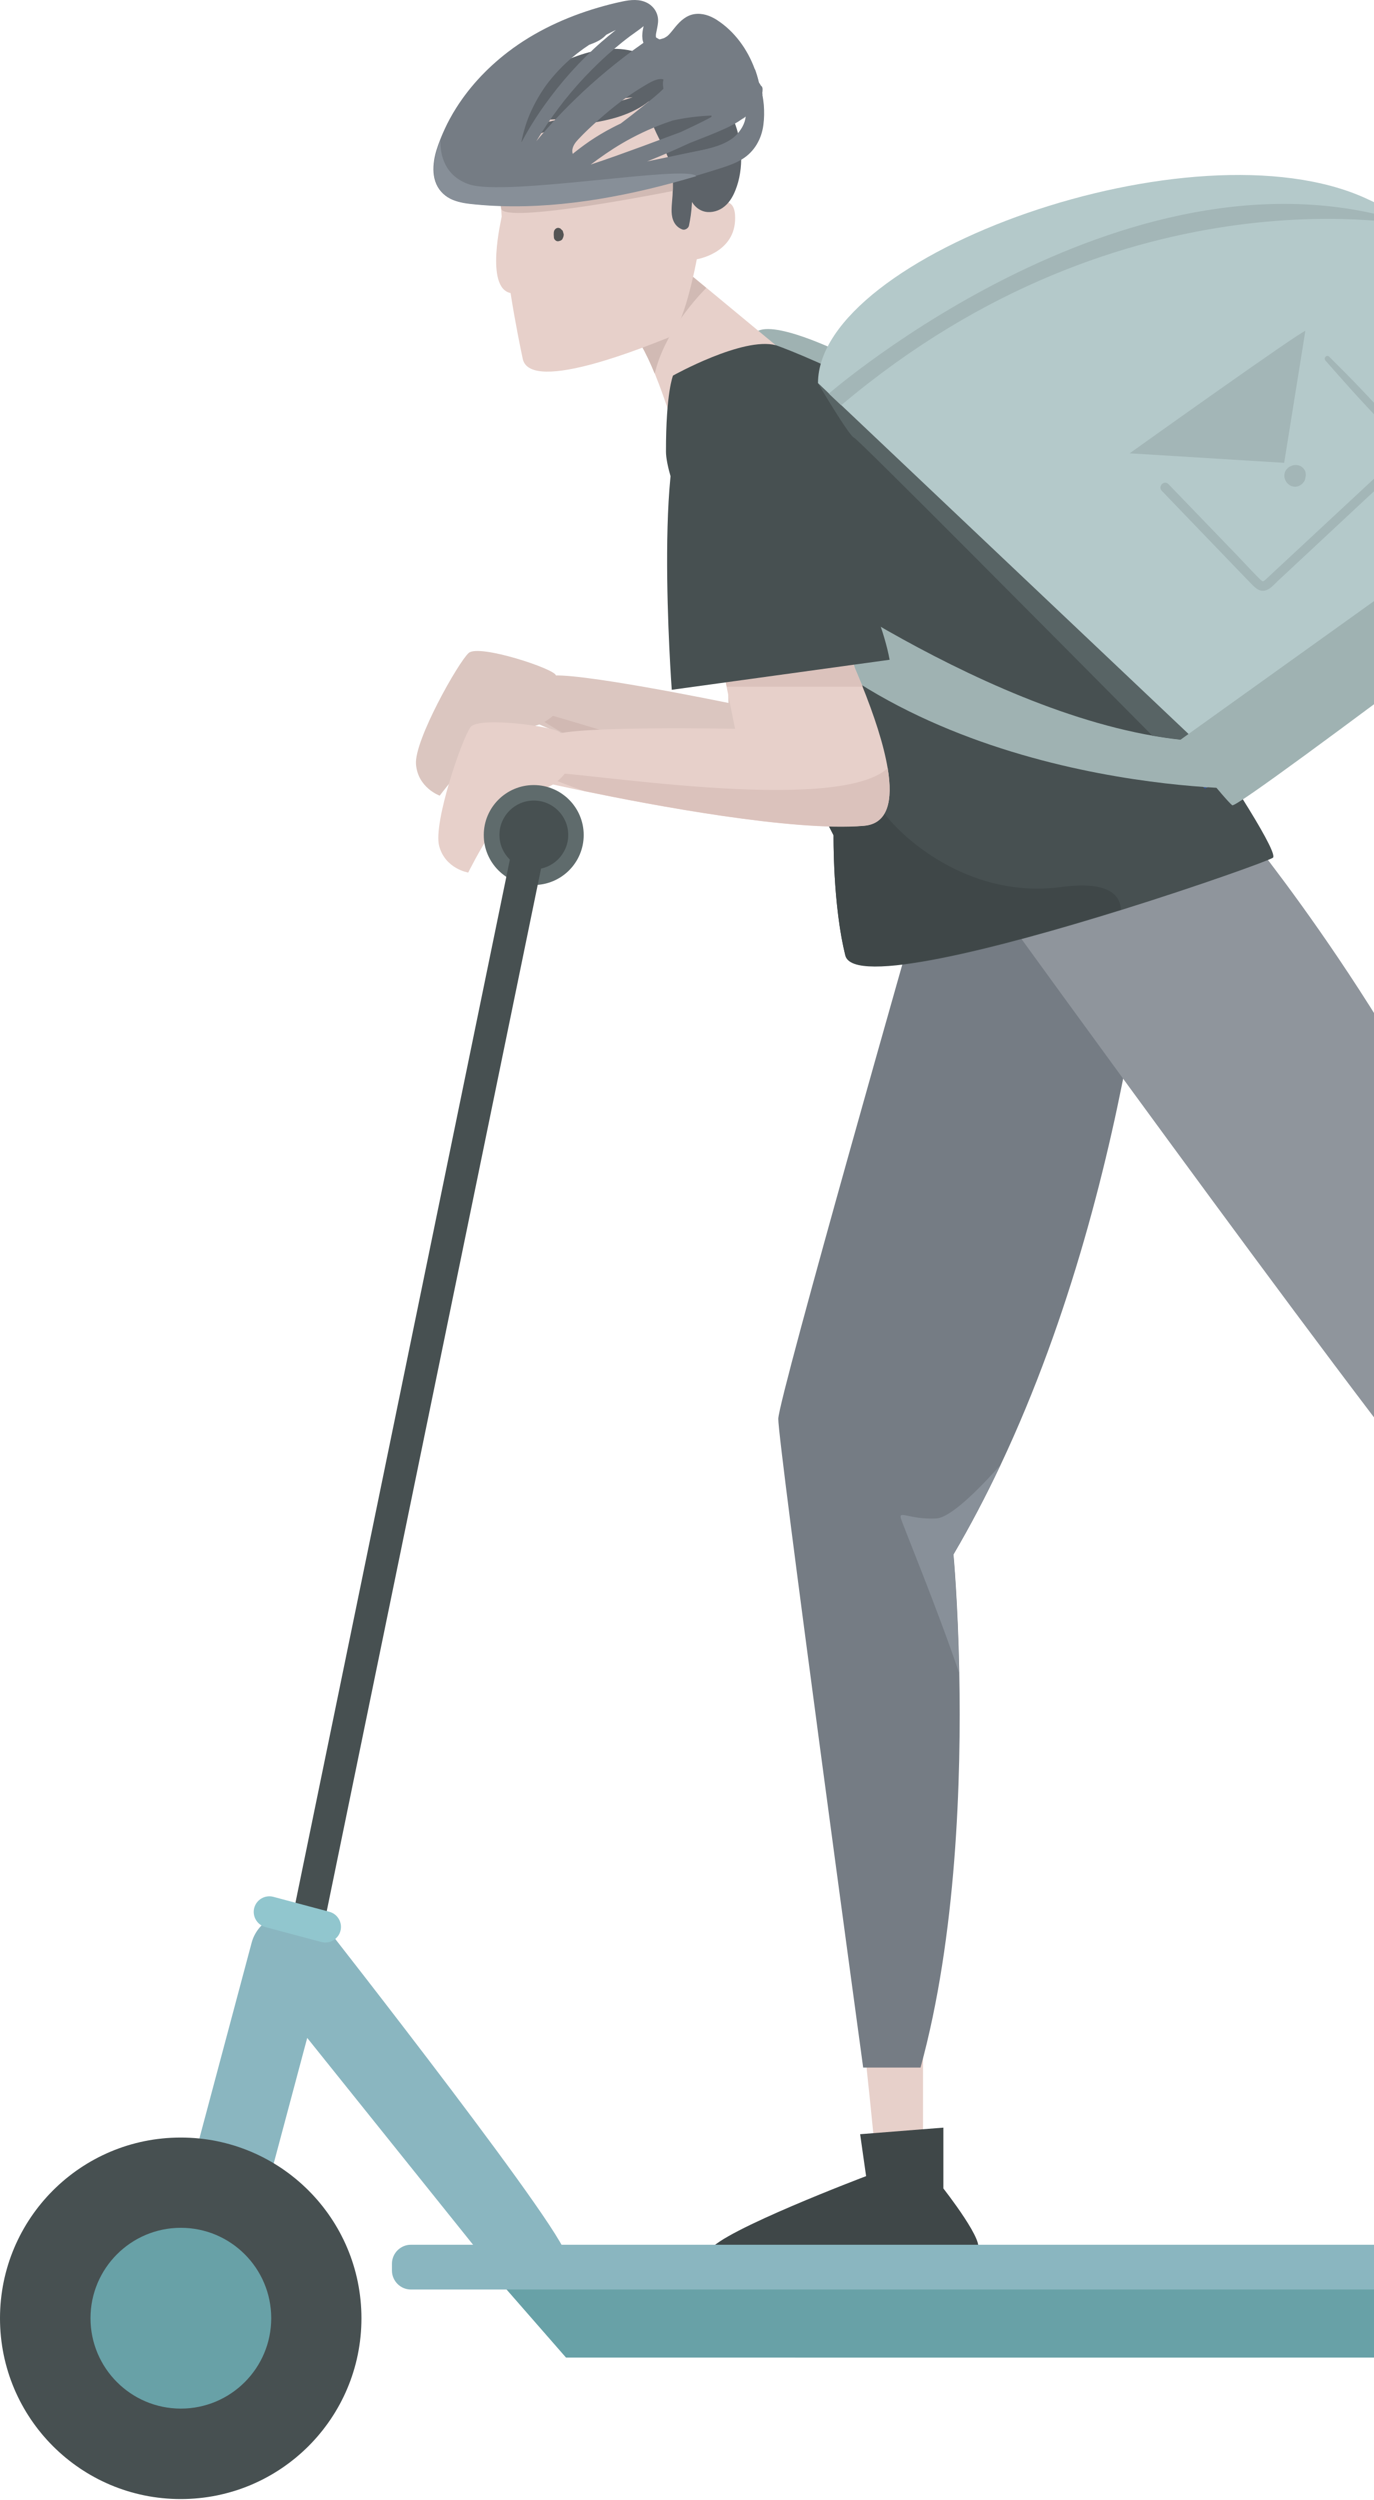 <svg width="435" height="791" viewBox="0 0 435 791" fill="none" xmlns="http://www.w3.org/2000/svg">
<path d="M268.408 112.579C268.408 112.579 246.782 101.592 240.056 104.648C233.335 107.713 236.154 112.579 236.154 112.579L251.988 121.256L261.759 122.608L268.408 112.579Z" fill="#9FB2B2"/>
<path d="M292.226 647.941C292.226 649.371 292.226 681.217 292.226 681.217C292.226 681.217 277.006 683.595 277.006 681.217C277.006 678.843 273.682 647.941 273.682 647.941H292.226Z" fill="#E7D0CA"/>
<path d="M246.401 448.893C246.22 455.894 273.274 654.179 273.274 654.179H291.439C302.87 612.574 304.356 562.674 303.702 529.285C303.27 506.835 301.868 491.839 301.868 491.839C307.272 482.636 312.225 473.16 316.773 463.534C361.127 369.553 366.402 261.509 366.402 261.509L291.439 284.9C291.439 284.9 246.591 441.891 246.401 448.893Z" fill="#757C84"/>
<path d="M315.226 285.821C315.226 285.821 446.95 468.076 465.53 486.594C484.123 505.111 661.154 462.04 667.366 458.313C673.575 454.598 667.617 438.33 666.005 436.343C664.693 434.736 546.989 435.221 502.485 435.463C492.096 435.515 485.698 435.56 485.698 435.56C483.25 423.091 479.385 410.368 474.59 397.746C448.052 327.879 393.094 261.509 393.094 261.509L315.226 285.821Z" fill="#8F959C"/>
<path d="M198.175 103.242C201.455 105.511 204.63 111.665 207.304 118.202C211.056 127.368 213.827 137.293 214.53 138.359C215.746 140.172 261.773 122.619 261.773 122.619L223.614 91.036L216.259 84.955L209.081 79.023L198.175 103.242Z" fill="#E7D0CA"/>
<path d="M198.165 103.297C201.437 105.566 204.616 111.72 207.286 118.257C210.089 106.103 219.258 95.544 223.596 91.091L216.241 85.01L206.45 88.837L202.855 92.859L198.165 103.297Z" fill="#D1BAB4"/>
<path d="M158.821 68.553L158.825 68.578C157.754 52.443 158.788 37.091 165.489 31.785C180.026 20.277 210.91 25.733 210.91 25.733C210.91 25.733 230.032 44.771 224.842 65.686C224.842 65.686 233.32 59.634 232.714 69.926C232.108 80.219 220.6 82.032 220.6 82.032C220.6 82.032 216.363 105.039 211.516 106.86C206.673 108.677 167.917 125.022 165.489 113.518C164.754 110.038 163.139 102.225 161.64 92.716V92.72C153.396 91.044 158.841 68.925 158.821 68.553Z" fill="#E7D0CA"/>
<path d="M175.09 38.213C176.18 37.983 177.283 37.777 178.385 37.591C177.796 37.64 177.21 37.688 176.621 37.717C175.203 37.797 173.785 37.846 172.371 37.882C171.466 38.448 170.582 39.057 169.726 39.699C171.479 39.086 173.276 38.601 175.09 38.213ZM185.596 33.921C188.928 33.469 192.272 32.904 195.548 32.149C197.148 31.781 198.739 31.341 200.278 30.764C199.503 30.861 198.727 30.941 197.952 31.018C195.665 31.236 193.363 31.373 191.077 31.632C188.79 31.882 186.508 32.306 184.271 32.871C182.457 33.332 180.668 33.909 178.919 34.595C181.152 34.438 183.382 34.216 185.596 33.921ZM151.759 45.167C152.999 39.376 156.247 34.301 160.565 30.303C164.968 26.217 170.238 23.189 175.655 20.661C181.787 17.798 188.415 15.238 195.294 15.46C198.561 15.573 201.777 16.328 204.729 17.746C206.507 18.606 208.26 19.765 209.661 21.226C212.061 20.512 214.973 21 217.206 21.896C220.733 23.309 223.855 25.753 226.396 28.563C231.441 34.176 234.405 41.569 234.648 49.115C234.765 52.842 234.223 56.727 232.83 60.199C231.949 62.404 230.726 64.435 228.73 65.796C226.965 66.991 224.501 67.508 222.461 66.765C220.971 66.228 219.856 65.19 219.073 63.902L219.036 64.697C218.903 66.946 218.592 69.192 218.124 71.396C217.942 72.232 216.823 72.939 215.991 72.599C214.585 72.034 213.664 71.073 213.115 69.664C212.695 68.582 212.594 67.358 212.618 66.204C212.642 64.742 212.84 63.28 212.925 61.818C213.014 60.223 213.054 58.625 212.985 57.03C212.86 54.022 212.153 51.147 210.901 48.405C209.604 45.574 208.042 42.877 206.87 39.99C206.212 38.371 205.739 36.699 205.513 34.967C205.404 34.123 205.311 33.239 205.388 32.387L205.424 32.039C204.224 33.004 202.94 33.848 201.575 34.563C198.315 36.303 194.777 37.41 191.166 38.177C183.435 39.804 175.227 40.071 167.977 43.483C166.296 44.274 164.656 45.207 163.206 46.353L163.081 46.463L162.354 47.508C159.716 51.558 158.064 56.157 157.854 60.857C157.769 62.674 155.588 63.135 154.595 61.742C151.166 56.957 150.547 50.807 151.759 45.167Z" fill="#5D6369"/>
<path d="M175.306 74.282L175.331 73.515L175.44 72.998L175.723 72.566L175.779 72.517L175.84 72.441L176.236 72.182L176.716 72.077L177.347 72.247L178.158 73.026L178.474 74.124L178.445 74.548L178.356 74.96L178.183 75.368L178.162 75.392L178.061 75.642L177.876 75.877L177.5 76.127L177.27 76.192L177.181 76.232L176.668 76.349L176.312 76.301L175.997 76.163L175.622 75.824L175.383 75.368L175.306 74.282Z" fill="#545454"/>
<path d="M213.022 56.941V60.422C213.022 60.422 159.397 71.166 158.642 65.965C157.89 60.769 158.642 62.162 158.642 62.162L213.022 56.941Z" fill="#D1BAB4"/>
<path d="M165.201 44.81C167.322 40.869 169.677 37.074 172.274 33.428C177.529 26.047 183.568 19.267 190.382 13.303C191.876 11.991 193.424 10.727 194.971 9.487C193.941 9.972 192.914 10.485 191.9 11.022L191.682 11.264C190.277 12.717 188.39 13.513 186.516 14.187C183.955 15.879 181.524 17.753 179.294 19.828C177.658 21.354 176.115 22.978 174.694 24.698C173.312 26.341 172.395 27.609 171.236 29.446C170.157 31.166 169.184 32.955 168.327 34.792C167.439 36.686 166.857 38.192 166.227 40.26C165.726 41.919 165.326 43.518 165.036 45.113L165.201 44.81ZM174.855 38.846V38.838L174.907 38.773L175.869 37.732C178.636 34.764 181.508 31.897 184.472 29.14C187.781 26.059 191.21 23.099 194.744 20.276C196.594 18.795 198.473 17.357 200.375 15.96C201.365 15.241 202.358 14.522 203.368 13.82L203.724 13.566C203.376 12.665 203.291 11.688 203.364 10.699C203.392 10.178 203.473 9.653 203.578 9.132L203.76 8.272C202.419 9.398 200.924 10.36 199.523 11.409C197.713 12.762 196.275 13.917 194.619 15.322C191.271 18.169 188.1 21.213 185.082 24.411C179.197 30.654 174.18 37.36 169.79 44.693C171.417 42.694 173.114 40.748 174.855 38.846ZM181.35 48.666C181.964 48.157 182.59 47.677 183.208 47.197C184.327 46.337 185.462 45.509 186.625 44.709C188.924 43.147 191.311 41.721 193.775 40.446C194.675 39.965 195.592 39.525 196.517 39.085C198.84 37.344 201.134 35.56 203.388 33.734C205.61 31.938 207.956 30.165 209.98 28.142L210.057 28.061L209.976 27.642C209.835 26.838 209.835 25.949 210.061 25.162L209.742 25.065L209.471 25.013L209.33 25.001L208.793 25.021C208.348 25.045 207.621 25.279 207.04 25.506C205.965 25.93 204.612 26.769 203.485 27.451C198.605 30.379 194.102 33.864 189.845 37.627C187.506 39.698 185.159 41.842 183.026 44.14C182.198 45.028 181.411 46.07 181.213 47.305C181.152 47.701 181.18 48.206 181.318 48.686L181.35 48.666ZM203.392 46.288C207.411 44.81 211.426 43.32 215.445 41.81L216.564 41.297C219.129 40.102 221.694 38.867 224.21 37.558L224.946 37.147L225.091 37.053L225.204 36.969L225.228 36.92L225.208 36.932L225.285 36.831L225.293 36.815L225.228 36.605L225.22 36.581L225.208 36.569C221.072 36.718 216.988 37.243 212.969 38.128C212.177 38.386 211.39 38.656 210.614 38.943C205.8 40.696 201.211 42.844 196.776 45.456C193.375 47.459 190.164 49.716 187.013 52.07C192.511 50.249 197.963 48.275 203.392 46.288ZM205.174 51.012C208.457 50.322 211.754 49.648 215.05 48.965C216.447 48.674 217.853 48.392 219.25 48.097C223.483 47.225 227.979 46.462 231.57 44.007C232.939 43.074 234.171 41.689 235.044 40.11C235.565 39.157 235.977 37.998 236.094 36.819L234.91 37.688C233.303 38.818 231.57 39.763 229.788 40.583C226.492 42.101 223.096 43.381 219.731 44.721C219.246 44.907 218.762 45.097 218.281 45.291C213.858 47.35 209.386 49.276 204.862 51.077L205.174 51.012ZM137.432 50.774C137.763 48.505 138.522 46.333 139.354 44.201L139.459 43.926C140.328 41.758 141.305 39.63 142.424 37.566L142.981 36.581L143.539 35.6L143.563 35.572C147.978 28.142 153.944 21.714 160.794 16.461C169.241 9.984 179.104 5.425 189.279 2.433C191.828 1.686 194.397 1.024 196.982 0.479C199.652 -0.086 202.467 -0.385 204.963 0.947C207.233 2.175 208.566 4.529 208.328 7.105C208.223 8.228 207.957 9.298 207.747 10.404L207.69 10.699L207.662 10.921L207.641 11.312L207.674 11.728L207.726 11.87L208.7 12.435L208.829 12.443L209.039 12.415L210.198 12.072L210.202 12.068L210.445 11.942L211.002 11.603L211.321 11.377L211.737 10.989C212.497 10.194 213.163 9.306 213.854 8.466C215.429 6.564 217.319 4.856 219.84 4.464C222.328 4.085 224.784 4.929 226.872 6.257C232.523 9.863 236.655 15.581 238.961 21.888C239.466 23.265 239.882 24.669 240.206 26.083L240.775 26.955L240.804 27.068C241.111 27.262 241.341 27.601 241.357 28.065C241.369 28.534 241.337 28.978 241.272 29.418L241.349 29.866C241.563 31.017 241.728 32.14 241.821 33.23C241.979 35.35 241.959 37.457 241.68 39.561C241.098 43.954 238.877 47.931 235.06 50.306C232.911 51.658 230.451 52.486 228.044 53.257C225.543 54.057 223.027 54.824 220.51 55.575L220.317 55.627C215.328 57.105 210.299 58.474 205.23 59.678C194.926 62.129 184.424 63.953 173.849 64.737C168.639 65.132 163.4 65.266 158.173 65.08C155.551 64.995 152.938 64.83 150.329 64.572C147.929 64.349 145.55 64.071 143.292 63.15C141.026 62.229 139.164 60.546 138.163 58.297C137.1 55.906 137.056 53.33 137.432 50.774ZM175.869 37.732C178.636 34.764 181.508 31.897 184.472 29.14L174.907 38.773L175.869 37.732Z" fill="#757C84"/>
<path d="M230.227 30.455C234.82 30.984 238.843 30.451 241.42 29.91L241.343 29.453C241.404 29.013 241.44 28.569 241.424 28.104C241.412 27.64 241.178 27.297 240.867 27.111L240.838 26.994L240.277 26.122C239.95 24.701 239.53 23.299 239.029 21.926C233.879 24.494 224.253 29.768 230.227 30.455Z" fill="#757C84"/>
<path d="M140.124 40.524L140.452 40.043L140.124 40.524Z" fill="#F1862B"/>
<path d="M138.276 58.411C139.274 60.665 141.144 62.344 143.41 63.269C145.664 64.19 148.047 64.464 150.446 64.69C153.055 64.945 155.665 65.11 158.291 65.203C163.513 65.381 168.748 65.248 173.967 64.856C184.541 64.069 195.035 62.243 205.352 59.796C210.417 58.589 215.446 57.228 220.434 55.742C217.518 51.995 159.991 62.292 148.467 58.311C140.692 55.625 139.278 48.834 139.468 44.319C138.64 46.447 137.868 48.624 137.549 50.893C137.177 53.445 137.218 56.025 138.276 58.411Z" fill="#878F98"/>
<path d="M212.657 28.863C214.232 27.078 211.901 27.341 210.06 27.732L210.144 28.156L210.072 28.241C208.048 30.26 205.701 32.033 203.48 33.821C201.222 35.655 198.932 37.439 196.605 39.179C195.68 39.616 194.763 40.06 193.862 40.536C191.398 41.816 189.015 43.238 186.717 44.804C185.553 45.604 184.418 46.432 183.3 47.296C182.682 47.768 182.047 48.249 181.433 48.758C180.953 49.452 180.585 50.163 180.407 50.869C179.511 54.334 210.294 31.544 212.657 28.863Z" fill="#757C84"/>
<path d="M215.132 49.007L216.041 50.562C235.87 51.567 237.804 40.847 237.453 37.584C237.275 35.917 236.104 36.631 234.993 37.73L236.18 36.866C236.063 38.037 235.652 39.2 235.123 40.148C234.258 41.731 233.026 43.116 231.653 44.049C228.062 46.5 223.566 47.267 219.337 48.143C217.94 48.434 216.534 48.721 215.132 49.007Z" fill="#757C84"/>
<path d="M174.905 38.856C175.083 39.473 205.134 14.455 205.134 14.455C205.134 14.455 206.912 13.223 205.942 10.7C205.575 9.751 204.553 10.009 203.414 10.708C203.341 11.697 203.426 12.674 203.773 13.575L203.418 13.829C202.408 14.532 201.415 15.25 200.425 15.969C198.522 17.366 196.644 18.804 194.794 20.286C191.26 23.108 187.831 26.068 184.523 29.149L174.958 38.783L174.905 38.847V38.856Z" fill="#757C84"/>
<path d="M217.017 164.435C231.017 200.646 263.904 264.346 263.904 264.346C263.904 264.346 263.622 286.28 267.628 302.342C270.032 311.981 316.96 299.762 354.904 287.947C380.222 280.053 401.549 272.341 402.991 271.396C406.598 269.046 349.326 185.217 322.094 156.234C294.861 127.246 246.766 109.528 245.603 109.225C235.194 106.484 213.067 118.835 213.067 118.835C213.067 118.835 210.813 124.222 210.841 142.917C210.849 146.894 213.244 154.663 217.017 164.435Z" fill="#475051"/>
<path d="M277.132 305.689C287.404 305.689 304.736 301.995 323.3 297.024C333.79 294.214 344.668 291.004 354.895 287.818C354.669 283.74 351.825 280.17 342.567 280.17C340.645 280.17 338.447 280.328 335.943 280.663C333.362 281.006 330.837 281.163 328.386 281.163C301.65 281.163 282.863 262.186 279.111 256.093C277.217 253.016 264.671 226.524 251.35 200.751C246.434 196.333 241.764 191.516 237.442 186.263L240.904 181.074C231.222 163.449 222.546 149.7 218.915 149.7C218.139 149.7 217.598 150.33 217.319 151.683C216.665 154.913 216.62 159.25 217.008 164.305C231.008 200.516 263.895 264.217 263.895 264.217C263.895 264.225 263.891 264.552 263.891 265.134C263.891 269.446 264.097 288.097 267.619 302.213C268.229 304.656 271.691 305.689 277.132 305.689Z" fill="#3F4748"/>
<path d="M285.22 480.449C285.786 482.416 296.671 508.75 303.647 529.315C303.215 506.865 301.813 491.868 301.813 491.868C307.218 482.666 312.17 473.189 316.718 463.563C309.536 471.622 300.844 480.243 296.36 480.449C287.91 480.833 284.457 477.76 285.22 480.449Z" fill="#889099"/>
<path d="M244.218 176.188C244.218 176.188 321.864 233.275 383.047 234.631C383.66 234.648 384.279 234.652 384.893 234.66L394.627 249.547C394.627 249.547 290.552 250.726 237.489 186.271L244.218 176.188Z" fill="#9FB2B2"/>
<path d="M169.35 225.213C169.382 225.653 169.418 226.073 169.459 226.457C169.608 227.874 169.802 228.823 169.802 228.823C169.802 228.823 173.764 230.535 180.191 233.163L180.215 233.172C199.935 241.235 242.767 257.875 265.128 260.067C272.686 260.806 275.634 254.047 275.836 243.553C276.438 212.837 250.037 155.351 250.037 155.351L229.732 160.563L230.617 222.419C230.617 222.419 180.324 212.038 173.748 213.94C169.434 215.191 169.079 221.216 169.35 225.213Z" fill="#DBC6C0"/>
<path d="M168.532 225.239C168.508 225.457 168.834 225.837 169.469 226.37C171.129 227.751 174.938 230.121 180.201 233.077L180.225 233.085C199.945 241.149 242.777 257.788 265.138 259.981C272.696 260.72 275.644 253.961 275.846 243.466C257.088 255.204 178.315 226.156 169.36 225.127C168.839 225.058 168.548 225.102 168.532 225.239Z" fill="#D1B9B3"/>
<path d="M175.973 213.678C175.767 211.687 151.661 203.692 148.389 206.596C145.113 209.503 131.138 234.242 131.695 241.761C132.252 249.283 139.212 251.746 139.212 251.746C139.212 251.746 157.408 227.406 165.196 229.631C172.983 231.864 180.21 220.712 180.21 220.712L175.973 213.678Z" fill="#DBC6C0"/>
<path d="M172.986 244.518L173.321 245.729C173.733 247.094 174.088 247.994 174.088 247.994C174.088 247.994 178.301 248.947 185.095 250.356L185.12 250.36C205.986 254.685 251.136 263.229 273.522 261.295C281.083 260.649 282.752 253.461 281.035 243.104C276.01 212.801 241.98 155.351 241.98 155.351L220.539 169.935L232.709 230.587C232.709 230.587 181.367 229.566 175.252 232.634C171.237 234.653 171.992 240.645 172.986 244.518Z" fill="#E7D0CA"/>
<path d="M273.125 217.275H230.083L229.182 213.314L268.88 207.237L273.125 217.275Z" fill="#DBC2BC"/>
<path d="M212.674 218.253C212.674 218.253 206.328 132.065 220.001 129.437C233.67 126.808 274.87 172.863 281.652 208.748L212.674 218.253Z" fill="#475051"/>
<path d="M172.19 244.739C172.206 244.953 172.594 245.272 173.321 245.68C175.203 246.73 179.384 248.369 185.095 250.308L185.12 250.311C205.986 254.636 251.136 263.18 273.522 261.246C281.083 260.6 282.752 253.413 281.035 243.056C264.737 258.028 181.977 243.855 172.986 244.469C172.457 244.505 172.182 244.594 172.19 244.739Z" fill="#DBC2BC"/>
<path d="M177.419 231.939C176.857 230.013 151.693 226.561 149.007 230.013C146.321 233.474 137.103 260.341 139.025 267.634C140.94 274.926 148.239 276.081 148.239 276.081C148.239 276.081 161.677 248.829 169.74 249.592C177.806 250.364 182.879 238.077 182.879 238.077L177.419 231.939Z" fill="#E7D0CA"/>
<path d="M298.666 673.185V692.434C298.666 692.434 312.977 710.644 309.071 711.948C305.165 713.244 221.372 717.928 224.757 711.948C228.138 705.956 274.201 688.533 274.201 688.533L272.314 675.265L298.666 673.185Z" fill="#3F4748"/>
<path d="M381.526 249.592L382.16 249.123C381.772 249.099 381.381 249.071 380.977 249.042C381.336 249.402 381.526 249.592 381.526 249.592Z" fill="#2F4F9C"/>
<path d="M381.228 234.656L258.985 121.294C258.985 121.294 268.893 138.068 270.428 138.52C271.591 138.859 334.207 201.897 364.913 232.855C370.431 233.82 375.884 234.442 381.228 234.656Z" fill="#586465"/>
<path d="M382.205 249.119L390.376 243.066L381.264 234.619C375.92 234.405 370.467 233.783 364.95 232.818C373.266 241.213 379.244 247.246 381.022 249.039C381.426 249.067 381.817 249.095 382.205 249.119Z" fill="#9FB2B2"/>
<path d="M258.975 121.219L394.592 249.553L527.636 149.492C527.636 149.492 486.982 87.596 432.383 62.736C377.785 37.875 259.007 80.534 258.975 121.219Z" fill="#B4C9CA"/>
<path d="M519.36 129.795C519.36 129.795 535.949 149.997 534.132 149.537C532.318 149.064 392.153 256.273 390.117 254.787C388.081 253.297 373.063 234.537 373.063 234.537L519.36 129.795Z" fill="#9FB2B2"/>
<path d="M266.309 128.231C356.901 51.726 448.769 71.568 448.769 71.568C359.659 40 262.402 124.54 262.402 124.54L266.309 128.231Z" fill="#A3B6B7"/>
<path d="M413.262 104.709C412.248 104.446 357.634 143.432 357.634 143.432L406.561 146.444L413.262 104.709Z" fill="#A3B6B7"/>
<path d="M369.913 153.169C374.785 158.217 379.66 163.272 384.532 168.323C386.967 170.851 389.407 173.375 391.842 175.902C394.258 178.41 396.601 181.03 399.097 183.461L399.743 183.95L400.034 183.873C400.583 183.562 401.072 183.005 401.589 182.528C402.878 181.329 404.166 180.13 405.455 178.935C408.028 176.54 410.601 174.15 413.174 171.756C418.32 166.975 423.47 162.19 428.612 157.405C431.524 154.7 434.436 151.99 437.34 149.289C439.938 146.878 442.515 144.432 445.157 142.078C442.079 138.633 438.892 135.282 435.745 131.894C434.008 130.028 432.267 128.159 430.53 126.285C428.789 124.416 427.097 122.506 425.397 120.592C423.47 118.424 421.535 116.263 419.628 114.079C418.913 113.263 420.04 112.085 420.824 112.872C424.439 116.474 428.062 120.071 431.56 123.786C435.058 127.497 438.556 131.216 442.058 134.931C444.046 137.042 446.017 139.158 448.061 141.205C448.578 141.73 448.598 142.622 448.073 143.147C442.915 148.247 437.498 153.097 432.199 158.043C426.948 162.941 421.697 167.835 416.446 172.737C413.812 175.18 411.187 177.63 408.565 180.081L404.542 183.828C403.395 184.898 402.163 186.437 400.583 186.833C398.564 187.338 397.174 185.775 395.91 184.475C394.642 183.154 393.357 181.85 392.089 180.526C389.609 177.945 387.12 175.361 384.628 172.773C379.026 166.95 373.419 161.12 367.809 155.293C366.472 153.908 368.572 151.772 369.913 153.169Z" fill="#A3B6B7"/>
<path d="M407.088 148.821C407.415 148.345 407.774 147.965 408.275 147.666L409.018 147.327L409.414 147.218C409.992 147.121 410.505 147.085 411.087 147.239C411.624 147.38 412.136 147.658 412.528 148.058C412.9 148.429 413.223 148.938 413.328 149.455L413.417 150.311L413.296 151.095C413.231 151.555 413.098 152.003 412.84 152.391L412.306 153.053L411.628 153.562L410.844 153.893L410.226 153.994L409.955 154.006C409.353 153.966 408.748 153.828 408.251 153.477C407.766 153.126 407.322 152.722 407.055 152.177C406.789 151.652 406.587 151.058 406.619 150.461C406.651 149.887 406.765 149.306 407.088 148.821Z" fill="#A3B6B7"/>
<path d="M153.158 264.207C153.158 272.941 160.243 280.019 168.976 280.019C177.717 280.019 184.797 272.941 184.797 264.207C184.797 255.473 177.717 248.395 168.976 248.395C160.243 248.395 153.158 255.473 153.158 264.207Z" fill="#5F6B6C"/>
<path d="M158.119 264.179C158.119 270.191 162.994 275.061 169.005 275.061C175.023 275.061 179.899 270.191 179.899 264.179C179.899 258.167 175.023 253.293 169.005 253.293C162.994 253.293 158.119 258.167 158.119 264.179Z" fill="#475051"/>
<path d="M88.158 628.187L98.187 630.25L172.02 271.292L161.986 269.232L88.158 628.187Z" fill="#475051"/>
<path d="M58.953 740.25C65.537 742.002 72.363 738.057 74.116 731.48L103.594 621.09C105.351 614.504 101.405 607.688 94.821 605.932C88.241 604.176 81.419 608.12 79.662 614.698L50.179 725.092C48.422 731.674 52.369 738.49 58.953 740.25Z" fill="#8AB6C0"/>
<path d="M102.616 608.987C102.616 608.987 184.027 712.633 179.03 714.167C174.042 715.706 152.92 714.167 152.92 714.167L95.321 642.384L102.616 608.987Z" fill="#8AB6C0"/>
<path d="M507.291 720.64C507.291 720.64 482.434 745.896 474.509 745.937C466.588 745.973 179.189 745.937 179.189 745.937L157.082 720.64H507.291Z" fill="#68A1A7"/>
<path d="M124.087 716.252V718.4C124.087 721.711 126.794 724.413 130.102 724.413H518.207C519.108 724.413 519.976 724.207 520.744 723.839C522.792 722.886 524.217 720.799 524.217 718.4V716.252C524.217 715.202 523.943 714.225 523.462 713.373L523.321 713.119L523.745 712.501C524.888 710.854 526.003 709.186 527.186 707.571C534.788 697.226 544.385 687.362 556.874 683.396C570.765 678.987 585.888 681.878 598.777 688.015C605.353 691.145 611.525 695.078 617.414 699.354C620.306 701.449 623.074 703.715 625.986 705.782C628.89 707.841 632.097 709.674 635.623 710.405C636.56 710.591 637.51 710.716 638.459 710.761C640.903 710.882 643.362 710.474 645.588 709.364C648.565 707.87 650.621 705.067 651.663 701.966C652.717 698.829 652.653 695.449 651.865 692.259C651.667 691.46 651.421 690.681 651.13 689.905C648.706 676.318 638.168 666.139 626.677 659.274C615.04 652.313 601.669 648.388 588.146 647.613C574.8 646.846 561.334 649.272 549.164 654.816C537.971 659.92 527.942 667.645 520.005 677.025C516.022 681.733 512.516 686.849 509.632 692.304C508.169 695.082 506.865 697.952 505.718 700.888C504.639 703.658 503.553 706.533 503.04 709.477L502.914 710.24H130.102C126.794 710.24 124.087 712.941 124.087 716.252Z" fill="#8AB6C0"/>
<path d="M0 733.516C0 765.104 25.617 790.708 57.212 790.708C88.815 790.708 114.431 765.104 114.431 733.516C114.431 701.924 88.815 676.321 57.212 676.321C25.617 676.321 0 701.924 0 733.516Z" fill="#475051"/>
<path d="M28.653 733.486C28.653 749.278 41.462 762.086 57.255 762.086C73.057 762.086 85.87 749.278 85.87 733.486C85.87 717.69 73.057 704.882 57.255 704.882C41.462 704.882 28.653 717.69 28.653 733.486Z" fill="#68A1A7"/>
<path d="M83.996 609.718L101.728 614.451C104.358 615.154 107.084 613.575 107.783 610.946C108.49 608.321 106.907 605.596 104.281 604.893L86.545 600.161C83.915 599.458 81.193 601.037 80.49 603.662C79.795 606.29 81.367 609.012 83.996 609.718Z" fill="#91C6CE"/>
<path d="M164.115 260.887L164.075 260.963L164.083 260.947L164.115 260.887Z" fill="#2667AB"/>
</svg>
